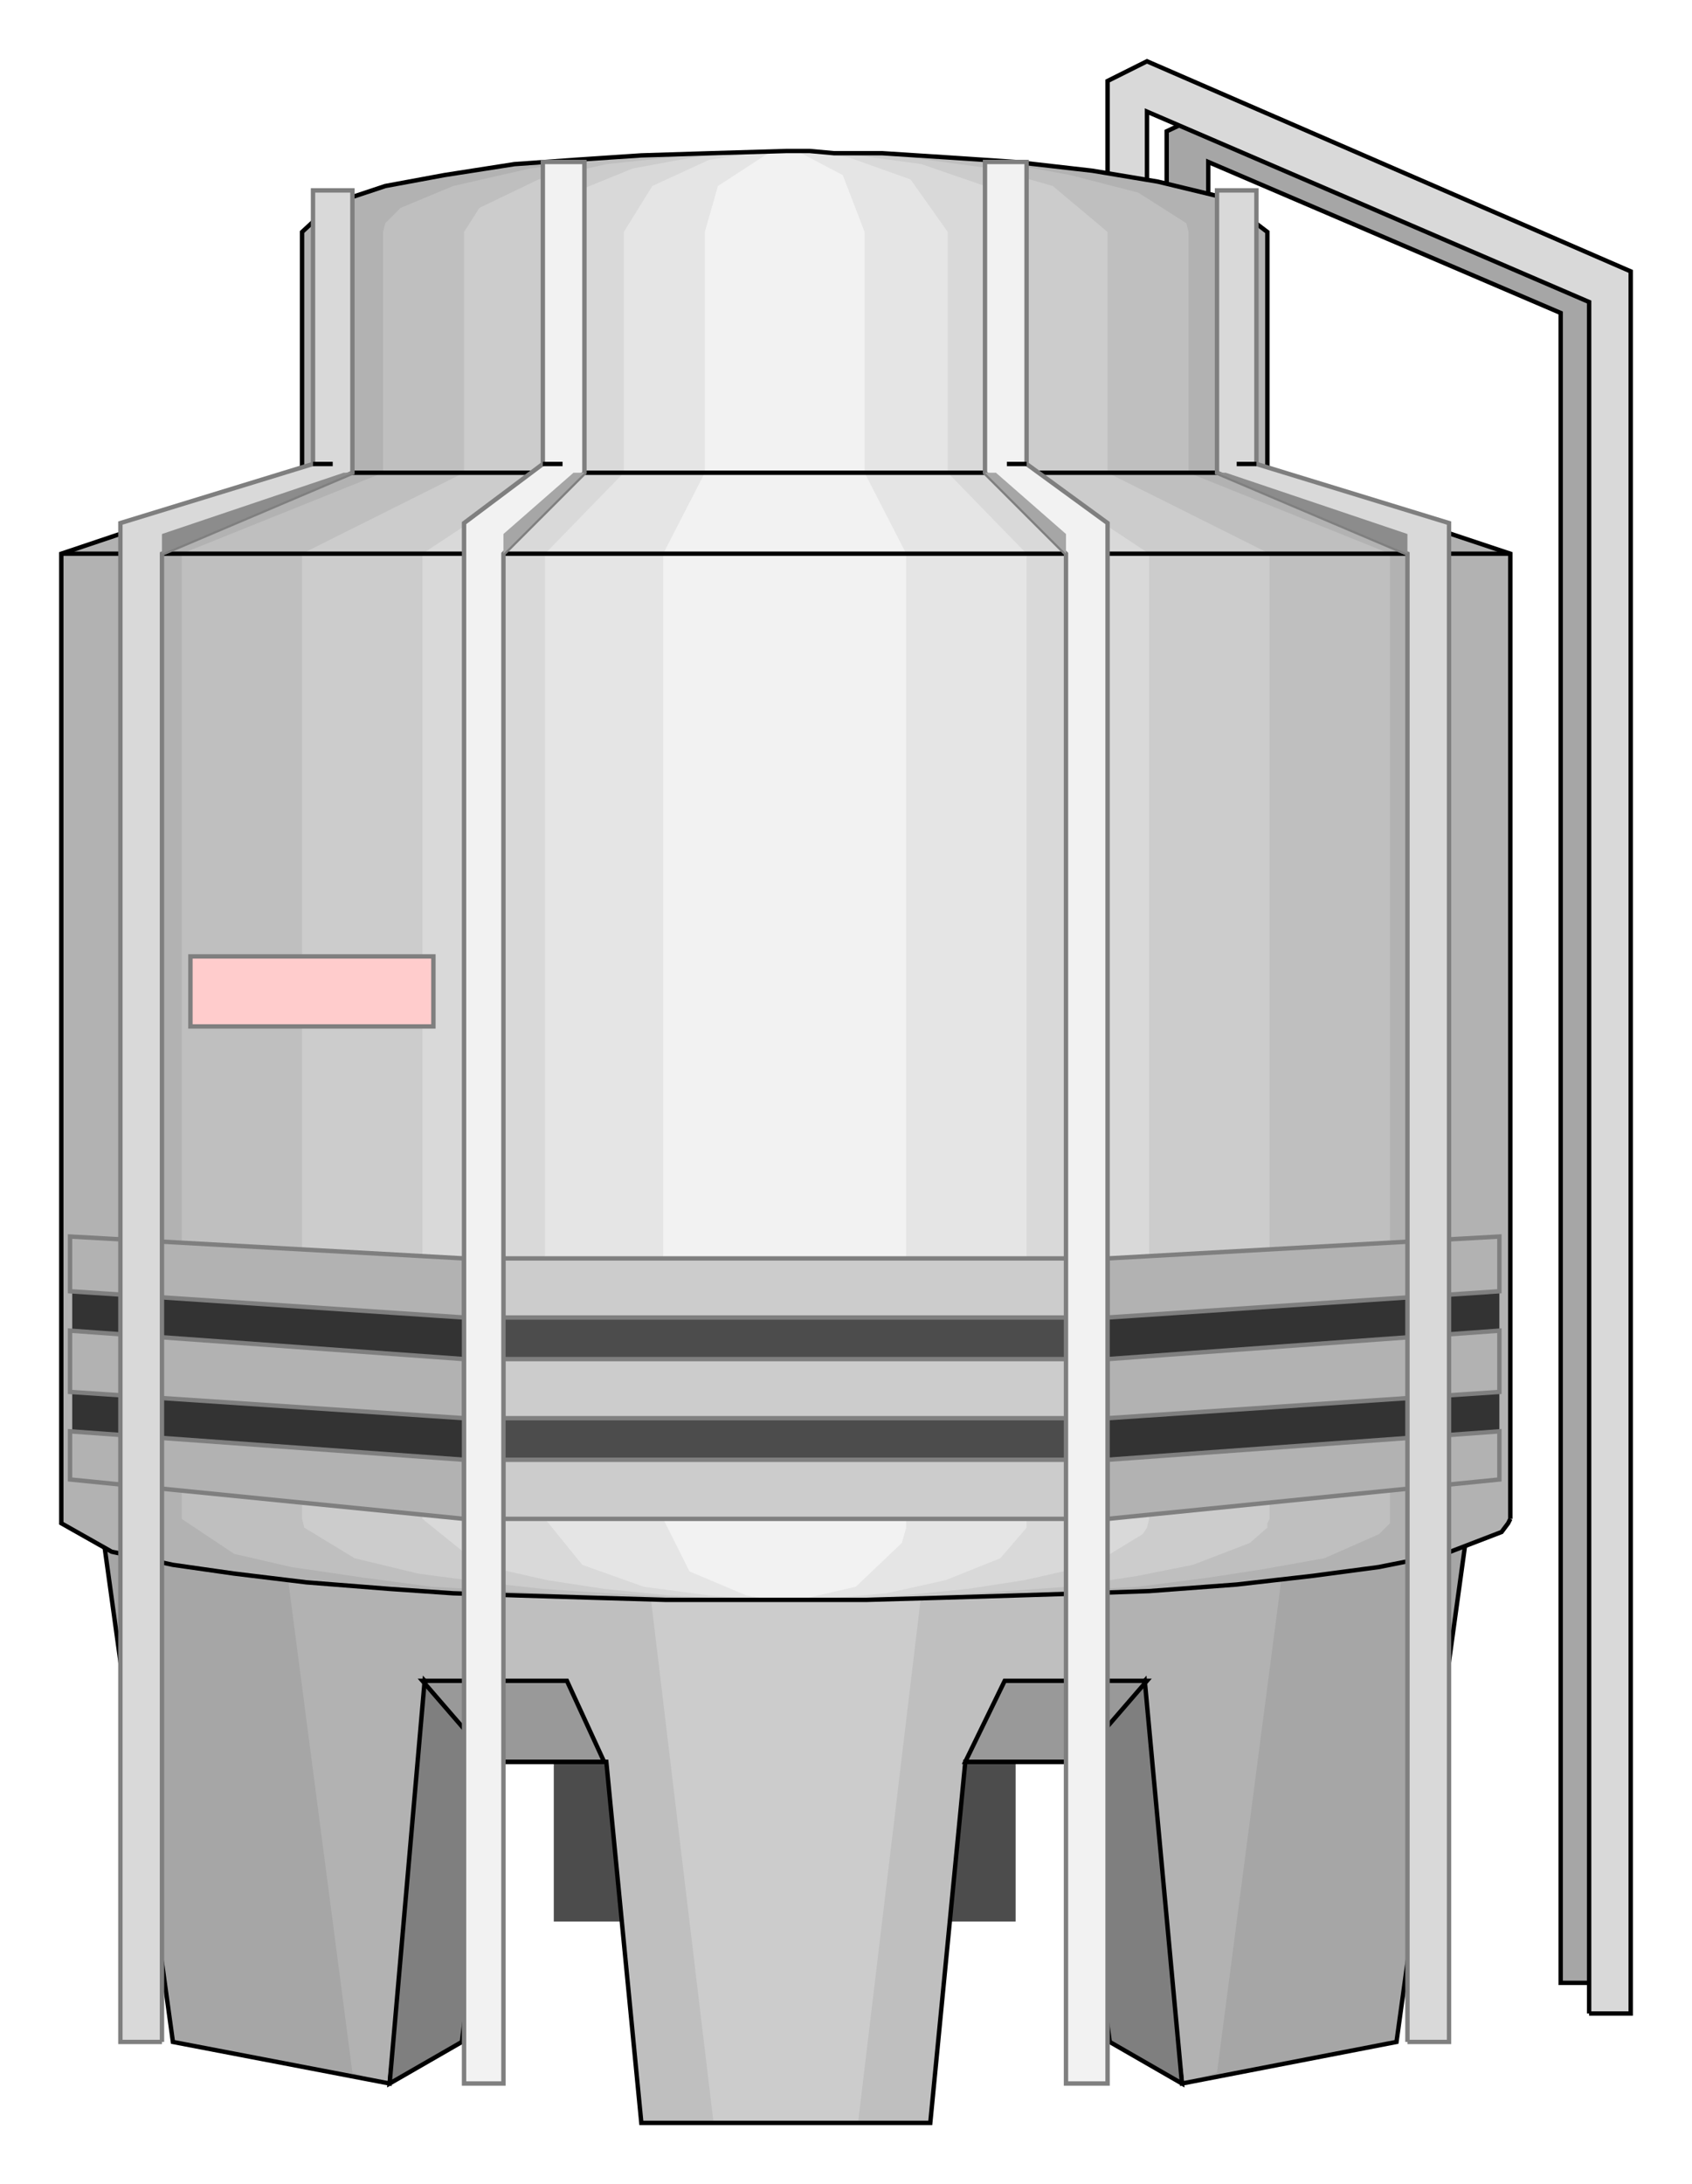  

<svg xmlns:agg="http://www.example.com" xmlns="http://www.w3.org/2000/svg" preserveAspectRatio="none" width="0.833in" height="1.075in" viewBox="0 0 773 998">

<path style="fill:#a6a6a6;stroke:#000;stroke-width:2" d="M713,906 l0,-763 -161,-69 0,36 -19,0 0,-50 19,-9 179,78 0,777 -18,0z" />
<path style="fill:#d9d9d9;stroke:#000;stroke-width:2" d="M726,920 l0,-782 -202,-87 0,36 -18,0 0,-50 18,-9 221,96 0,796 -19,0z" />
<path style="fill:#4c4c4c" d="M253,805 l211,0 0,73 -211,0 0,-73z" />
<path style="fill:#a6a6a6" d="M46,694 l33,239 99,19 16,-147 329,0 17,147 98,-19 33,-239 -625,0z" />
<path style="fill:#b2b2b2" d="M128,694 l33,253 17,5 16,-147 329,0 17,147 16,-5 33,-253 -461,0z" />
<path style="fill:#bfbfbf" d="M211,694 l16,111 50,0 16,165 132,0 16,-165 49,0 17,-111 -296,0z" />
<path style="fill:#ccc" d="M293,694 l33,276 66,0 33,-276 -132,0z" />
<path style="fill:none;stroke:#000;stroke-width:2" d="M46,694 l33,239 99,19 16,-147 83,0 16,165 132,0 16,-165 82,0 17,147 98,-19 33,-239 -625,0" />
<path style="fill:#7f7f7f;stroke:#000;stroke-width:2" d="M540,952 l-33,-19 -17,-128 33,-37 17,184z" />
<path style="fill:#7f7f7f;stroke:#000;stroke-width:2" d="M178,952 l33,-19 16,-128 -33,-37 -16,184z" />
<path style="fill:#b2b2b2" d="M690,694 l0,-441 -111,-37 0,-110 -21,-16 -29,-7 -30,-5 -35,-4 -30,-2 -31,-2 -22,0 -11,-1 -11,0 -34,1 -32,1 -30,2 -28,2 -32,5 -27,5 -24,8 -14,13 0,110 -110,37 0,441 0,2 23,13 28,6 28,4 33,4 38,3 29,2 30,1 33,1 34,1 18,0 18,0 19,0 37,0 35,-1 33,-1 32,-1 29,-1 40,-3 35,-4 30,-4 30,-6 26,-10 3,-4 1,-2z" />
<path style="fill:#bfbfbf" d="M635,694 l0,-441 -92,-37 0,-110 -1,-4 -22,-14 -31,-8 -27,-5 -32,-3 -34,-2 -18,-1 -19,0 -19,0 -35,2 -33,2 -30,4 -35,8 -24,10 -7,7 -1,4 0,110 -92,37 0,441 24,16 26,6 34,5 30,4 35,2 39,2 28,1 29,1 15,0 16,0 31,0 29,-1 28,-1 39,-2 34,-2 31,-4 26,-4 28,-5 25,-11 5,-5 0,-2z" />
<path style="fill:#ccc" d="M580,694 l0,-441 -74,-37 0,-110 -25,-21 -28,-8 -37,-5 -28,-2 -14,-1 -15,0 -15,0 -29,2 -38,4 -31,7 -27,13 -7,11 0,110 -74,37 0,441 1,4 23,14 29,7 30,4 27,3 30,2 33,2 23,1 12,0 13,0 37,0 34,-2 30,-2 28,-2 32,-5 25,-5 26,-10 8,-7 0,-2 1,-2z" />
<path style="fill:#d9d9d9" d="M525,694 l0,-441 -56,-37 0,-110 -19,-21 -29,-10 -29,-4 -22,-2 -11,0 -11,0 -32,3 -27,5 -27,11 -13,18 0,110 -56,37 0,441 26,21 31,7 26,4 30,3 34,2 19,0 19,0 34,-2 30,-3 26,-4 31,-7 23,-14 2,-3 1,-4z" />
<path style="fill:#e5e5e5" d="M469,694 l0,-441 -36,-37 0,-110 -17,-24 -28,-10 -21,-3 -8,0 -8,0 -27,4 -26,12 -13,21 0,110 -36,37 0,441 17,21 28,10 30,4 23,2 12,0 12,0 34,-3 27,-6 25,-10 12,-14 0,-4z" />
<path style="fill:#f2f2f2" d="M414,694 l0,-441 -19,-37 0,-110 -10,-26 -19,-10 -7,-1 -8,1 -23,15 -6,21 0,110 -19,37 0,441 12,24 26,11 12,2 6,0 6,0 26,-6 21,-20 2,-7 0,-4z" />
<path style="fill:none;stroke:#000;stroke-width:2" d="M28,253 l662,0" />
<path style="fill:none;stroke:#000;stroke-width:2" d="M138,216 l441,0" />
<path style="fill:none;stroke:#000;stroke-width:2" d="M690,694 l0,-441 -111,-37 0,-110 -21,-16 -29,-7 -30,-5 -35,-4 -30,-2 -31,-2 -22,0 -11,-1 -11,0 -34,1 -32,1 -30,2 -28,2 -32,5 -27,5 -24,8 -14,13 0,110 -110,37 0,441 0,2 23,13 28,6 28,4 33,4 38,3 29,2 30,1 33,1 34,1 18,0 18,0 19,0 37,0 35,-1 33,-1 32,-1 29,-1 40,-3 35,-4 30,-4 30,-6 26,-10 3,-4 1,-2" />
<path style="fill:#4c4c4c" d="M230,575 l258,0 0,119 -258,0 0,-119z" />
<path style="fill:#ccc;stroke:#7f7f7f;stroke-width:2" d="M230,667 l258,0 0,27 -258,0 0,-27z" />
<path style="fill:#ccc;stroke:#7f7f7f;stroke-width:2" d="M230,621 l258,0 0,27 -258,0 0,-27z" />
<path style="fill:#ccc;stroke:#7f7f7f;stroke-width:2" d="M230,575 l258,0 0,27 -258,0 0,-27z" />
<path style="fill:#333" d="M506,575 l179,-10 0,111 -179,18 0,-119z" />
<path style="fill:#333" d="M33,565 l179,10 0,119 -179,-18 0,-111z" />
<path style="fill:#b2b2b2;stroke:#7f7f7f;stroke-width:2" d="M506,667 l179,-13 0,22 -179,18 0,-27z" />
<path style="fill:#b2b2b2;stroke:#7f7f7f;stroke-width:2" d="M506,621 l179,-13 0,28 -179,12 0,-27z" />
<path style="fill:#b2b2b2;stroke:#7f7f7f;stroke-width:2" d="M506,575 l179,-10 0,25 -179,12 0,-27z" />
<path style="fill:#b2b2b2;stroke:#7f7f7f;stroke-width:2" d="M32,654 l180,13 0,27 -180,-18 0,-22z" />
<path style="fill:#b2b2b2;stroke:#7f7f7f;stroke-width:2" d="M32,608 l180,13 0,27 -180,-12 0,-28z" />
<path style="fill:#b2b2b2;stroke:#7f7f7f;stroke-width:2" d="M32,565 l180,10 0,27 -180,-12 0,-25z" />
<path style="fill:#999;stroke:#000;stroke-width:2" d="M441,805 l18,-37 65,0 -32,37 -51,0z" />
<path style="fill:#999;stroke:#000;stroke-width:2" d="M276,805 l-51,0 -32,-37 66,0 17,37z" />
<path style="fill:#f2f2f2;stroke:#7f7f7f;stroke-width:2" d="M230,952 l0,-699 37,-37 0,-142 -19,0 0,138 -36,27 0,713 18,0z" />
<path style="fill:#f2f2f2;stroke:#7f7f7f;stroke-width:2" d="M487,952 l0,-699 -37,-37 0,-142 19,0 0,138 37,27 0,713 -19,0z" />
<path style="fill:#d9d9d9;stroke:#7f7f7f;stroke-width:2" d="M643,933 l0,-680 -87,-37 0,-129 18,0 0,125 88,27 0,694 -19,0z" />
<path style="fill:#d9d9d9;stroke:#7f7f7f;stroke-width:2" d="M74,933 l0,-680 87,-37 0,-129 -18,0 0,125 -88,27 0,694 19,0z" />
<path style="fill:#8c8c8c" d="M74,253 l0,-9 83,-28 4,0 -87,37z" />
<path style="fill:#8c8c8c" d="M643,253 l0,-9 -83,-28 -4,0 87,37z" />
<path style="fill:#a6a6a6" d="M230,253 l0,-9 32,-28 5,0 -37,37z" />
<path style="fill:#a6a6a6" d="M487,253 l0,-9 -32,-28 -5,0 37,37z" />
<path style="fill:none;stroke:#000;stroke-width:2" d="M469,212 l-9,0" />
<path style="fill:none;stroke:#000;stroke-width:2" d="M248,212 l9,0" />
<path style="fill:none;stroke:#000;stroke-width:2" d="M143,212 l9,0" />
<path style="fill:none;stroke:#000;stroke-width:2" d="M574,212 l-9,0" />
<path style="fill:#fcc;stroke:#7f7f7f;stroke-width:2" d="M87,437 l111,0 0,32 -111,0 0,-32z" />

</svg>
